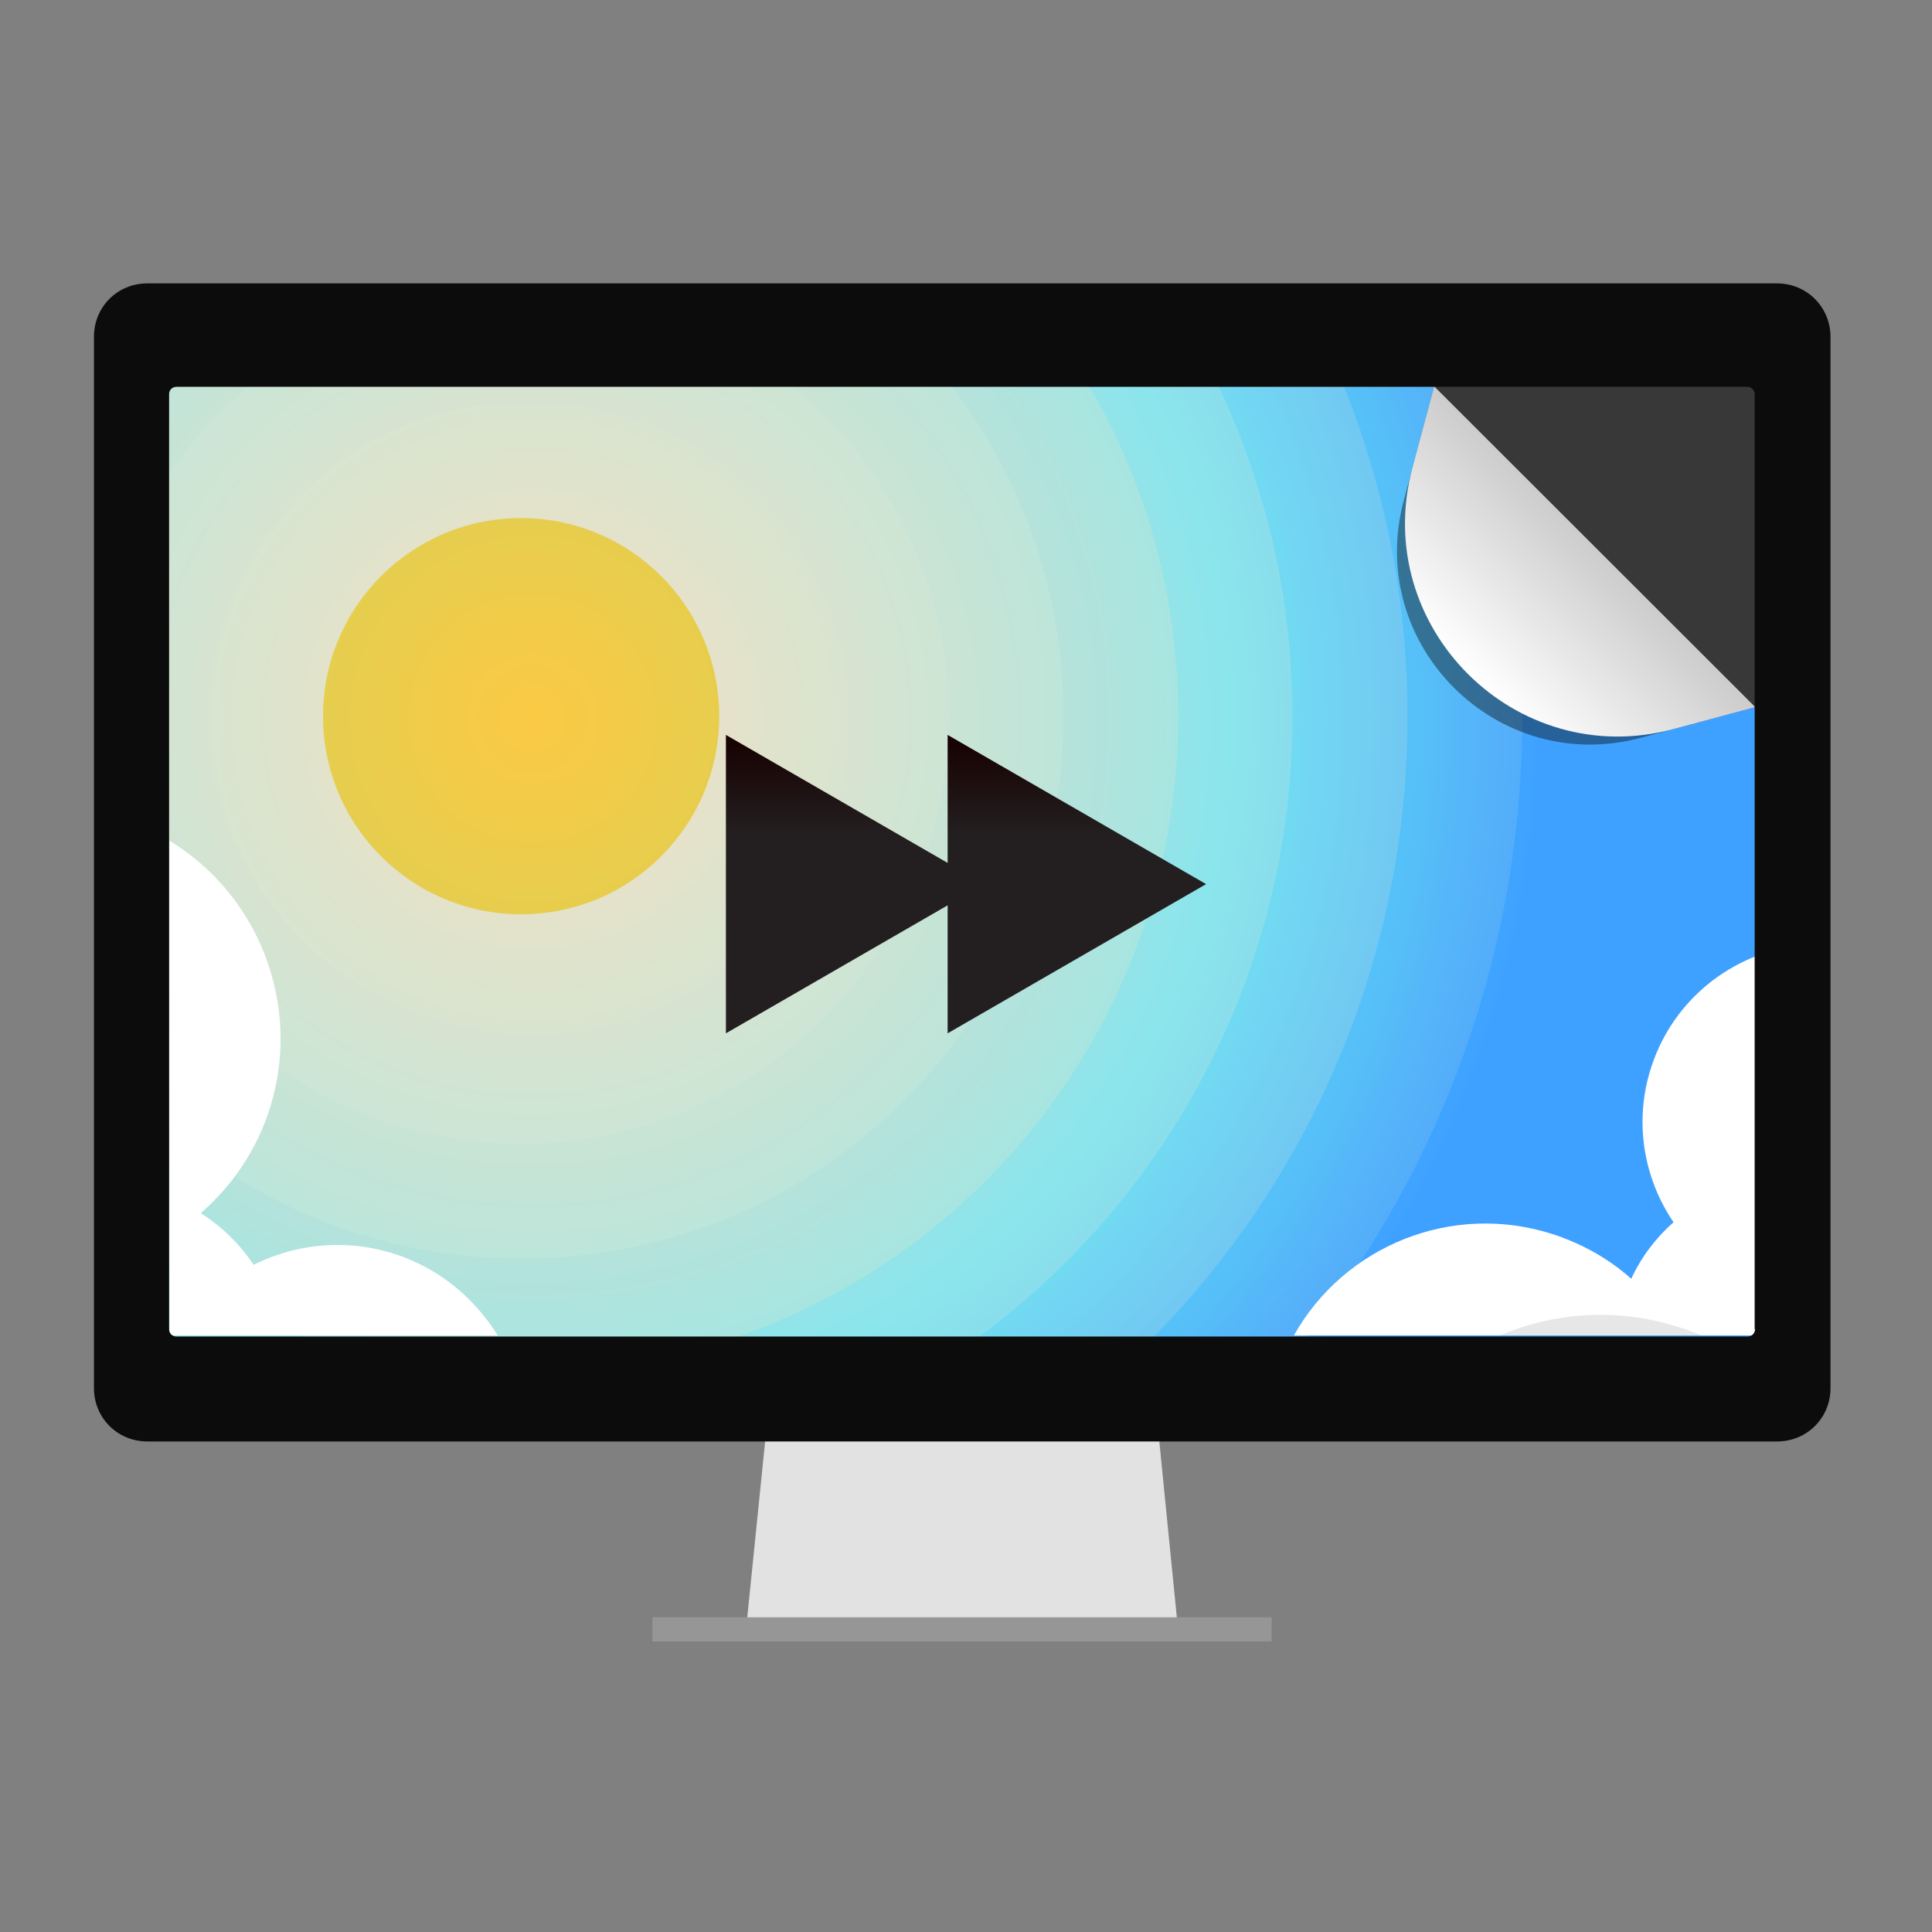 <?xml version="1.0" encoding="utf-8"?>
<!-- Generator: Adobe Illustrator 22.0.1, SVG Export Plug-In . SVG Version: 6.00 Build 0)  -->
<svg version="1.1"
	 id="svg2" xmlns:cc="http://creativecommons.org/ns#" xmlns:dc="http://purl.org/dc/elements/1.1/" xmlns:rdf="http://www.w3.org/1999/02/22-rdf-syntax-ns#" xmlns:svg="http://www.w3.org/2000/svg"
	 xmlns="http://www.w3.org/2000/svg" xmlns:xlink="http://www.w3.org/1999/xlink" x="0px" y="0px" viewBox="0 0 512 512"
	 style="enable-background:new 0 0 512 512;" xml:space="preserve">
<rect x="0" y="0" width="512" height="512" fill="#808080" stroke="none"/>
<g>
	<g>
		<polygon style="fill:#E2E2E2;" points="312,429.9 307.2,381.7 202.8,381.7 197.9,429.9 		"/>
		<rect x="172.9" y="428.6" style="fill:#969696;" width="164.1" height="6.4"/>
	</g>
	<g>
		<radialGradient id="SVGID_1_" cx="141.146" cy="190.476" r="266.858" gradientUnits="userSpaceOnUse">
			<stop  offset="0" style="stop-color:#F5C2AB"/>
			<stop  offset="0.691" style="stop-color:#44E2FD"/>
			<stop  offset="1" style="stop-color:#3FA1FF"/>
		</radialGradient>
		<rect x="44.8" y="102.5" style="fill:url(#SVGID_1_);" width="420.3" height="262.7"/>
		<g style="opacity:0.6;">
			<path style="opacity:0.2;fill:#F7E7CF;enable-background:new    ;" d="M44.8,365.1h292.4c41.2-46.8,66.2-108.1,66.2-175.3
				c0-30.6-5.2-60-14.7-87.3H44.8V365.1z"/>
			<path style="opacity:0.3;fill:#F7E9CF;enable-background:new    ;" d="M44.8,365.1h249.6c48.2-43,78.6-105.6,78.6-175.3
				c0-30.9-6-60.3-16.8-87.3H44.8V365.1z"/>
			<path style="opacity:0.4;fill:#F9EBCF;enable-background:new    ;" d="M44.8,365.1h198.5c59.4-35.8,99.2-100.9,99.2-175.3
				c0-31.2-7-60.9-19.5-87.3H44.8V365.1z"/>
			<path style="opacity:0.6;fill:#F9EDCE;enable-background:new    ;" d="M44.8,336.8c27,17.1,58.9,27.1,93.3,27.1
				c96.1,0,174.1-77.9,174.1-174.1c0-31.8-8.5-61.7-23.5-87.3H44.8V336.8z"/>
			<path style="opacity:0.7;fill:#F9EFCF;enable-background:new    ;" d="M44.8,299.1c25.1,21.4,57.7,34.4,93.3,34.4
				c79.4,0,143.7-64.3,143.7-143.7c0-32.9-11-63.1-29.6-87.3H44.8V299.1z"/>
			<path style="opacity:0.8;fill:#FBF1CF;enable-background:new    ;" d="M44.8,125.5v128.6c20.4,29.6,54.6,49,93.3,49
				c62.6,0,113.3-50.7,113.3-113.3c0-35.2-16-66.6-41.1-87.3H65.9C57.8,109.1,50.7,116.9,44.8,125.5z"/>
			<circle style="opacity:0.9;fill:#FBF3D0;enable-background:new    ;" cx="138.1" cy="189.8" r="82.9"/>
			<circle style="fill:#FFCE00;" cx="138.1" cy="189.8" r="52.5"/>
			<circle style="fill:#FFCE00;" cx="138.1" cy="189.8" r="22"/>
		</g>
		<g>
			<path style="fill:#FFFFFF;" d="M110.8,334.8c-14.4-6.9-30.4-6.2-43.6,0.4c-3.6-5.4-8.3-10.1-14-13.7c6.2-5.4,11.4-12,15.2-19.9
				C82,273,71.5,239,44.9,222.8v131.1h87C126.9,345.9,119.8,339.1,110.8,334.8z"/>
		</g>
		<g>
			<g>
				<path style="fill:#FFFFFF;" d="M442.2,108c-8.4,26,1.6,53.5,22.9,68.5v-73.9h-20.8C443.6,104.2,442.9,106.1,442.2,108z"/>
			</g>
			<g>
				<path style="fill:#FFFFFF;" d="M465.1,353.9V253.5c-12.6,5-23,15.4-27.5,29.3c-4.7,14.4-2,29.5,5.9,41.1
					c-4.6,4.1-8.5,9.1-11.2,15c-5.8-5.2-12.8-9.2-20.7-11.8c-26.8-8.7-55.4,3.1-68.7,26.8H465.1z"/>
				<path style="fill:#E7E7E7;" d="M450.9,353.9c-1.8-0.8-3.7-1.5-5.7-2.1c-16.3-5.3-33.1-4.1-47.7,2.1H450.9z"/>
			</g>
		</g>
	</g>
	<g>
		<path style="opacity:0.4;enable-background:new    ;" d="M434.9,195.5l30.4-8.1l-85.2-85.1l-8.1,30.4
			C361.8,170.8,396.7,205.8,434.9,195.5z"/>
		
			<linearGradient id="SVGID_2_" gradientUnits="userSpaceOnUse" x1="678.936" y1="178.55" x2="712.678" y2="144.808" gradientTransform="matrix(1 0 0 1 -289.986 0)">
			<stop  offset="0.007" style="stop-color:#FFFFFF"/>
			<stop  offset="1" style="stop-color:#CCCCCC"/>
		</linearGradient>
		<path style="fill:url(#SVGID_2_);" d="M443.5,193.2l21.7-5.8l-85.1-85.1l-5.8,21.7C363.1,166,401.6,204.5,443.5,193.2z"/>
		<path style="fill:#383838;" d="M465.2,187.4l1-87l-86.2,1.9L465.2,187.4z"/>
	</g>
	<path style="fill:#0C0C0C;" d="M470.9,75.1H39c-7.8,0-14.1,6.2-14.1,14.1v278.7c0,7.8,6.2,14.1,14.1,14.1h432
		c7.8,0,14.1-6.2,14.1-14.1V89.1C485,81.3,478.8,75.1,470.9,75.1z M465.1,352.2c0,1.2-0.9,2-2,2H46.8c-1.2,0-2-0.9-2-2V104.5
		c0-1.2,0.9-2,2-2H463c1.2,0,2,0.9,2,2v247.7H465.1z"/>
	
		<linearGradient id="SVGID_3_" gradientUnits="userSpaceOnUse" x1="257" y1="226.35" x2="485" y2="226.35" gradientTransform="matrix(1 0 0 1 0 2)">
		<stop  offset="0" style="stop-color:#FFFFFF"/>
		<stop  offset="1" style="stop-color:#FFFFFF;stop-opacity:0"/>
	</linearGradient>
	<path style="display:none;opacity:0.4;fill:url(#SVGID_3_);enable-background:new    ;" d="M470.9,381.7c7.8,0,14.1-6.2,14.1-14.1
		V89.1c0-7.8-6.2-14.1-14.1-14.1H257L470.9,381.7z"/>
</g>
<linearGradient id="path350_1_" gradientUnits="userSpaceOnUse" x1="-0.986" y1="511.117" x2="0.105" y2="511.117" gradientTransform="matrix(0 72.514 72.514 0 -36807.156 266.243)">
	<stop  offset="0" style="stop-color:#170000"/>
	<stop  offset="0.334" style="stop-color:#231F20"/>
	<stop  offset="1" style="stop-color:#231F20"/>
</linearGradient>
<path id="path350" style="fill:url(#path350_1_);" d="M251.132,228.679l-58.755-33.921v79.084l58.755-33.921v33.921l68.491-39.542
	l-68.491-39.542L251.132,228.679L251.132,228.679z"/>
</svg>
